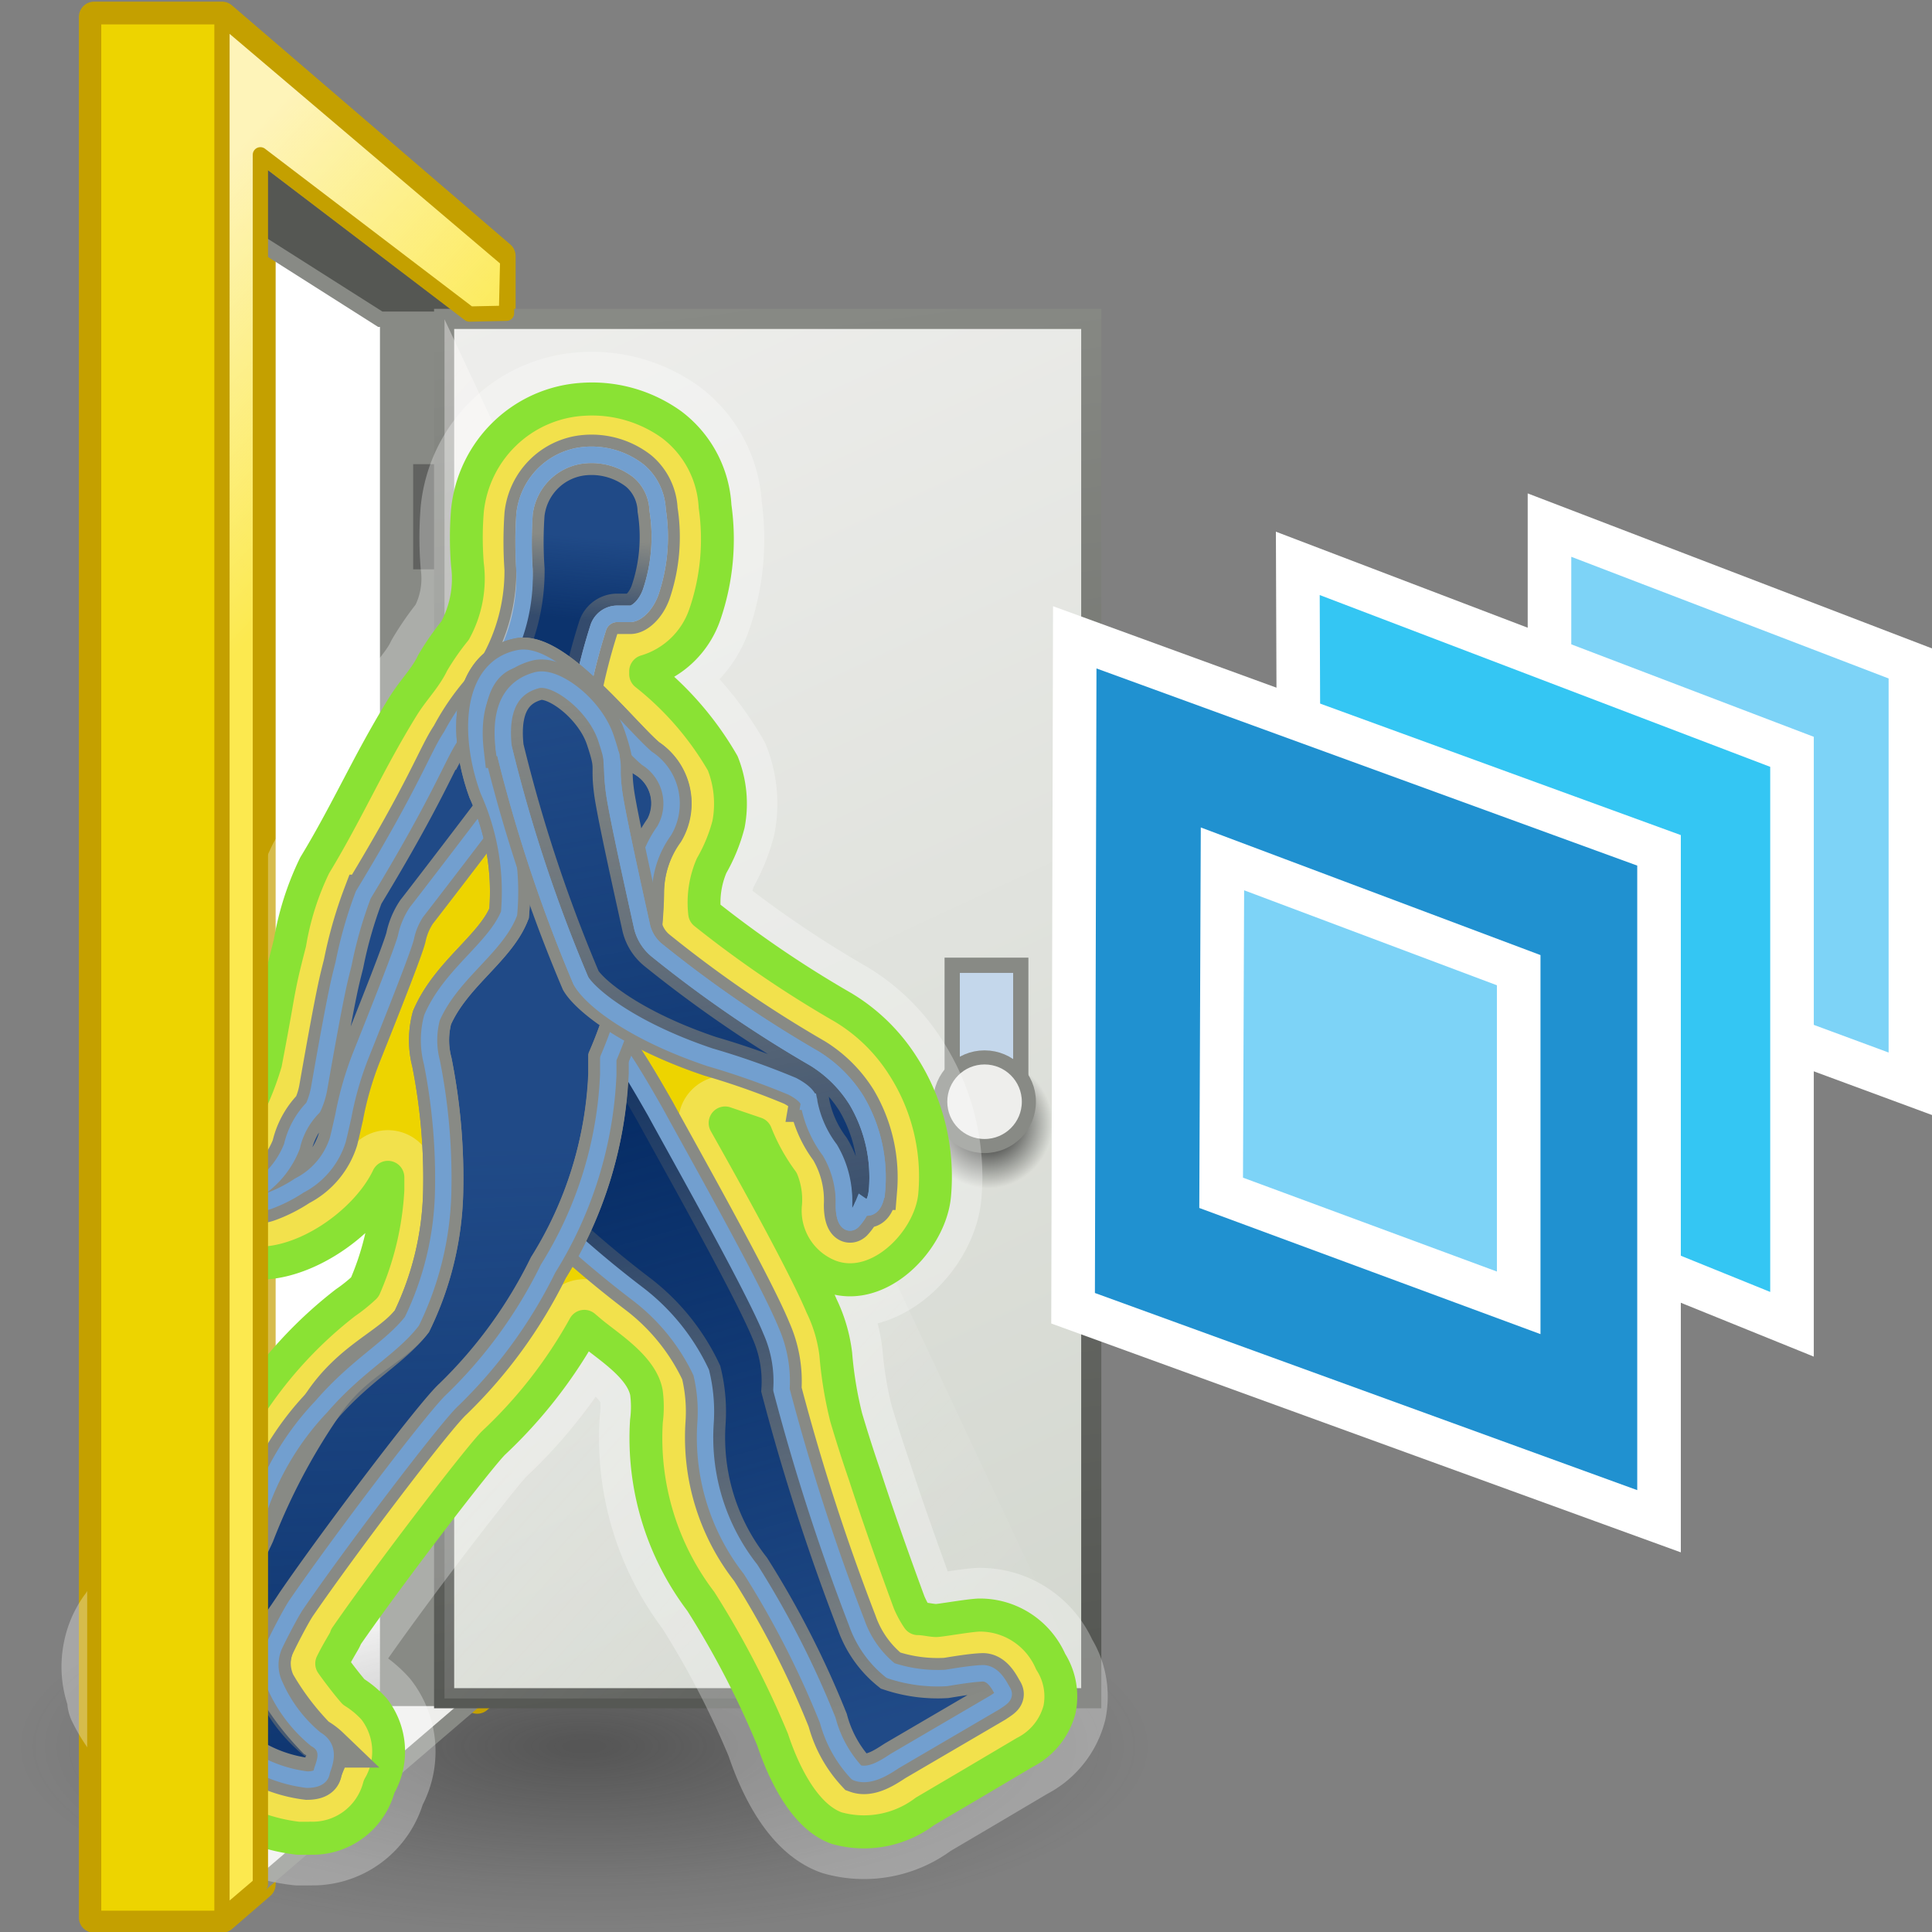 <?xml version="1.0" encoding="UTF-8" standalone="no"?>
<svg
   xmlns:dc="http://purl.org/dc/elements/1.1/"
   xmlns:cc="http://creativecommons.org/ns#"
   xmlns:rdf="http://www.w3.org/1999/02/22-rdf-syntax-ns#"
   xmlns:svg="http://www.w3.org/2000/svg"
   xmlns="http://www.w3.org/2000/svg"
   xmlns:xlink="http://www.w3.org/1999/xlink"
   xmlns:sodipodi="http://sodipodi.sourceforge.net/DTD/sodipodi-0.dtd"
   xmlns:inkscape="http://www.inkscape.org/namespaces/inkscape"
   viewBox="0 0 48 48"
   version="1.1"
   id="svg143"
   sodipodi:docname="kinefx-usdskinimport.svg"
   inkscape:version="1.0.1 (3bc2e813f5, 2020-09-07)">
  <rect x="0" y="0" width="48" height="48" fill="#808080" stroke="none"/>
  <sodipodi:namedview
     pagecolor="#ffffff"
     bordercolor="#666666"
     borderopacity="1"
     objecttolerance="10"
     gridtolerance="10"
     guidetolerance="10"
     inkscape:pageopacity="0"
     inkscape:pageshadow="2"
     inkscape:window-width="2560"
     inkscape:window-height="1377"
     id="namedview145"
     showgrid="false"
     inkscape:zoom="15.417847"
     inkscape:cx="25.432927"
     inkscape:cy="23.38865"
     inkscape:window-x="-8"
     inkscape:window-y="-8"
     inkscape:window-maximized="1"
     inkscape:current-layer="svg143"
     inkscape:snap-global="true" />
  <defs
     id="defs47">
    <linearGradient
       inkscape:collect="always"
       id="linearGradient1112">
      <stop
         style="stop-color:#555753;stop-opacity:1;"
         offset="0"
         id="stop1108" />
      <stop
         style="stop-color:#888a85;stop-opacity:1"
         offset="1"
         id="stop1110" />
    </linearGradient>
    <linearGradient
       inkscape:collect="always"
       id="linearGradient1056">
      <stop
         style="stop-color:#000000;stop-opacity:1;"
         offset="0"
         id="stop1052" />
      <stop
         style="stop-color:#000000;stop-opacity:0;"
         offset="1"
         id="stop1054" />
    </linearGradient>
    <linearGradient
       inkscape:collect="always"
       id="linearGradient1046">
      <stop
         style="stop-color:#d3d7cf;stop-opacity:1"
         offset="0"
         id="stop1042" />
      <stop
         style="stop-color:#eeeeec;stop-opacity:1"
         offset="1"
         id="stop1044" />
    </linearGradient>
    <style
       id="style2">.cls-1,.cls-15,.cls-19,.cls-23,.cls-28,.cls-3,.cls-32,.cls-5{fill:none;}.cls-2{fill:url(#radial-gradient);}.cls-3,.cls-32,.cls-5{stroke:#c4a000;}.cls-23,.cls-3,.cls-5{stroke-linecap:round;stroke-linejoin:round;}.cls-15,.cls-3{stroke-width:0.7px;}.cls-4{fill:#edd400;}.cls-10,.cls-16,.cls-23,.cls-32,.cls-5,.cls-6,.cls-7{stroke-width:0.35px;}.cls-6{fill:#eeeeec;}.cls-10,.cls-16,.cls-6,.cls-7{stroke:#888a85;}.cls-10,.cls-15,.cls-16,.cls-19,.cls-28,.cls-32,.cls-6,.cls-7{stroke-miterlimit:10;}.cls-7{fill:#555753;}.cls-8{fill:#fce94f;}.cls-14,.cls-9{opacity:0.62;}.cls-9{fill:url(#linear-gradient);}.cls-10{fill:#888a85;}.cls-11{fill:#616260;}.cls-12{fill:#ef2929;}.cls-13{fill:url(#linear-gradient-2);}.cls-14{fill:url(#linear-gradient-3);}.cls-15{stroke:#a40000;}.cls-16,.cls-29{fill:#c4d7eb;}.cls-17{clip-path:url(#clip-path);}.cls-18{fill:url(#linear-gradient-4);}.cls-19{stroke:#d0dfef;}.cls-19,.cls-28{stroke-width:0.27px;}.cls-20{fill:#204a87;}.cls-21{fill:url(#New_Gradient_Swatch_2);}.cls-22{fill:url(#linear-gradient-5);}.cls-23{stroke:#729fcf;}.cls-24{fill:url(#linear-gradient-6);}.cls-25{fill:#3465a4;}.cls-26{fill:url(#New_Gradient_Swatch_2-2);}.cls-27{fill:url(#linear-gradient-7);}.cls-28{stroke:#204a87;}.cls-30{fill:url(#linear-gradient-8);}.cls-31{fill:url(#linear-gradient-9);}</style>
    <radialGradient
       id="radial-gradient"
       cx="-6.43"
       cy="40.95"
       r="20.08"
       gradientTransform="translate(31.43 30.8) scale(1.19 0.25)"
       gradientUnits="userSpaceOnUse">
      <stop
         offset="0.03"
         stop-color="#2c2c2c"
         stop-opacity="0.5"
         id="stop4" />
      <stop
         offset="0.68"
         stop-color="#2c2c2c"
         stop-opacity="0.1"
         id="stop6" />
      <stop
         offset="0.93"
         stop-color="#2c2c2c"
         stop-opacity="0"
         id="stop8" />
    </radialGradient>
    <linearGradient
       id="linear-gradient"
       x1="12.4"
       y1="20.64"
       x2="6.65"
       y2="15.23"
       gradientUnits="userSpaceOnUse">
      <stop
         offset="0"
         stop-color="#fff"
         stop-opacity="0"
         id="stop11" />
      <stop
         offset="1"
         stop-color="snow"
         id="stop13" />
    </linearGradient>
    <linearGradient
       id="linear-gradient-2"
       x1="91.82"
       y1="26.87"
       x2="73.82"
       y2="20.75"
       gradientTransform="matrix(1.084,0,0,-1.084,-119.05,2.313)"
       gradientUnits="userSpaceOnUse">
      <stop
         offset="0"
         stop-color="#ef2929"
         stop-opacity="0"
         id="stop16" />
      <stop
         offset="1"
         stop-color="#a40000"
         id="stop18" />
      <stop
         offset="1"
         stop-color="snow"
         id="stop20" />
    </linearGradient>
    <linearGradient
       id="linear-gradient-3"
       x1="77.79"
       y1="39.37"
       x2="116.5"
       y2="4.07"
       gradientTransform="matrix(-1,0,0,1,114.39,0)"
       xlink:href="#linear-gradient" />
    <clipPath
       id="clip-path">
      <rect
         class="cls-1"
         x="16.57"
         y="8.49"
         width="16.08"
         height="35.33"
         transform="translate(49.23 52.3) rotate(-180)"
         id="rect24" />
    </clipPath>
    <linearGradient
       id="linear-gradient-4"
       x1="5.78"
       y1="10.93"
       x2="9.09"
       y2="10.93"
       gradientTransform="translate(11.01 10.55) rotate(2.61)"
       gradientUnits="userSpaceOnUse">
      <stop
         offset="0"
         stop-color="#b2cbe5"
         id="stop27" />
      <stop
         offset="1"
         stop-color="#3465a4"
         id="stop29" />
    </linearGradient>
    <linearGradient
       id="New_Gradient_Swatch_2"
       x1="-0.3"
       y1="-70.83"
       x2="2.25"
       y2="-68.48"
       gradientTransform="matrix(0.97, 0.27, -0.28, 0.96, -1.83, 80.07)"
       gradientUnits="userSpaceOnUse">
      <stop
         offset="0"
         stop-color="#729fcf"
         id="stop32" />
      <stop
         offset="1"
         stop-color="#3465a4"
         id="stop34" />
    </linearGradient>
    <linearGradient
       id="linear-gradient-5"
       x1="23.54"
       y1="42"
       x2="18.4"
       y2="23.77"
       gradientTransform="translate(3.53)"
       gradientUnits="userSpaceOnUse">
      <stop
         offset="0"
         stop-color="#00255d"
         stop-opacity="0"
         id="stop37" />
      <stop
         offset="1"
         stop-color="#00255d"
         id="stop39" />
    </linearGradient>
    <linearGradient
       id="linear-gradient-6"
       x1="17.05"
       y1="15.12"
       x2="20.48"
       y2="16.06"
       gradientTransform="translate(3.53)"
       xlink:href="#linear-gradient-4" />
    <linearGradient
       id="New_Gradient_Swatch_2-2"
       x1="28.56"
       y1="220.55"
       x2="32.15"
       y2="220.55"
       gradientTransform="matrix(0.85,-0.53,0.53,0.85,-121.4,-157.12)"
       xlink:href="#New_Gradient_Swatch_2" />
    <linearGradient
       id="linear-gradient-7"
       x1="29.77"
       y1="219.97"
       x2="30.76"
       y2="221.87"
       gradientTransform="matrix(0.85,-0.53,0.53,0.85,-121.4,-157.12)"
       xlink:href="#linear-gradient-5" />
    <linearGradient
       id="linear-gradient-8"
       x1="13.5"
       y1="32.29"
       x2="14.21"
       y2="52.23"
       xlink:href="#linear-gradient-5" />
    <linearGradient
       id="linear-gradient-9"
       x1="19.2"
       y1="17.97"
       x2="23.01"
       y2="39.56"
       gradientTransform="translate(3.53)"
       xlink:href="#linear-gradient-4" />
    <linearGradient
       inkscape:collect="always"
       xlink:href="#linear-gradient"
       id="linearGradient972"
       gradientUnits="userSpaceOnUse"
       x1="12.4"
       y1="20.64"
       x2="6.65"
       y2="15.23" />
    <radialGradient
       id="radial-gradient-4"
       cx="8.92"
       cy="40.95"
       r="20.08"
       gradientTransform="matrix(1.19,0,0,0.25,13.22,30.8)"
       gradientUnits="userSpaceOnUse">
      <stop
         offset="0.03"
         stop-color="#2c2c2c"
         stop-opacity="0.5"
         id="stop4-8" />
      <stop
         offset="0.68"
         stop-color="#2c2c2c"
         stop-opacity="0.1"
         id="stop6-5" />
      <stop
         offset="0.93"
         stop-color="#2c2c2c"
         stop-opacity="0"
         id="stop8-5" />
    </radialGradient>
    <linearGradient
       inkscape:collect="always"
       xlink:href="#linearGradient1046"
       id="linearGradient1048"
       x1="-26.744"
       y1="-41.645"
       x2="-11.046"
       y2="-7.933"
       gradientUnits="userSpaceOnUse" />
    <radialGradient
       inkscape:collect="always"
       xlink:href="#linearGradient1056"
       id="radialGradient1058"
       cx="25.015"
       cy="27.926"
       fx="25.015"
       fy="27.926"
       r="1.101"
       gradientUnits="userSpaceOnUse"
       gradientTransform="matrix(1.461,0,0,1.461,-12.003,-12.884)" />
    <linearGradient
       inkscape:collect="always"
       xlink:href="#linearGradient1112"
       id="linearGradient1114"
       x1="-21.333"
       y1="-42.292"
       x2="-16.683"
       y2="-7.626"
       gradientUnits="userSpaceOnUse" />
    <linearGradient
       inkscape:collect="always"
       xlink:href="#linear-gradient-27"
       id="linearGradient3283"
       gradientUnits="userSpaceOnUse"
       x1="30.69"
       y1="40.76"
       x2="24.9"
       y2="20.25"
       gradientTransform="matrix(1.169,0,0,1.169,-7.167,-3.661)" />
    <linearGradient
       id="linear-gradient-27"
       x1="30.69"
       y1="40.76"
       x2="24.9"
       y2="20.25"
       gradientUnits="userSpaceOnUse">
      <stop
         offset="0"
         stop-color="#00255d"
         stop-opacity="0"
         id="stop3189" />
      <stop
         offset="1"
         stop-color="#00255d"
         id="stop3191" />
    </linearGradient>
    <linearGradient
       id="linear-gradient-2-7"
       x1="24.57"
       y1="9.8"
       x2="24.4"
       y2="11.9"
       xlink:href="#linear-gradient-27"
       gradientTransform="matrix(1.169,0,0,1.169,-7.167,-3.661)" />
    <linearGradient
       id="linear-gradient-3-6"
       x1="20.16"
       y1="25.63"
       x2="21.26"
       y2="56.27"
       xlink:href="#linear-gradient-27"
       gradientTransform="matrix(1.169,0,0,1.169,-7.167,-3.661)" />
    <linearGradient
       id="linear-gradient-4-2"
       x1="26.09"
       y1="13.73"
       x2="30.38"
       y2="38.07"
       xlink:href="#linear-gradient-27"
       gradientTransform="matrix(1.169,0,0,1.169,-7.167,-3.661)" />
  </defs>
  <title
     id="title49">6-Character Export</title>
  <path
     style="fill:#ffffff;fill-rule:evenodd;stroke:none;stroke-width:1px;stroke-linecap:butt;stroke-linejoin:miter;stroke-opacity:1"
     d="M 4.245,3.069 11.859,7.923 10.253,42.514 4.506,46.367 Z"
     id="path1040" />
  <g
     id="shadow-4"
     transform="matrix(0.633,0,0,1,-0.573,2.348)"
     style="stroke-width:1.257">
    <ellipse
       class="cls-2"
       cx="23.8"
       cy="40.95"
       rx="22.88"
       ry="4.8"
       id="ellipse51-8"
       style="fill:url(#radial-gradient-4);stroke-width:1.257" />
  </g>
  <polygon
     class="cls-3"
     points="12.76,45.78 15.69,45.78 16.57,45.02 16.57,5.38 21.54,9.15 21.54,40.76 22.07,40.31 22.07,7.7 15.69,2.22 12.76,2.22 "
     id="polygon54"
     transform="matrix(1.084,0,0,1.084,-11.493,-1.986)" />
  <rect
     class="cls-11"
     x="-11.035"
     y="-38.592"
     width="0.77"
     height="2.613"
     transform="scale(-1)"
     id="rect72"
     style="stroke-width:1;fill:#eeeeec" />
  <polyline
     class="cls-6"
     points="16.57 45.02 21.54 40.76 19.32 40.76 16.06 43.1"
     id="polyline60"
     transform="matrix(1.084,0,0,1.084,-11.493,-1.986)" />
  <polyline
     class="cls-7"
     points="16.57 5.38 21.54 9.15 19.32 9.15 16.06 7.08"
     id="polyline62"
     transform="matrix(1.084,0,0,1.084,-11.493,-1.986)" />
  <rect
     class="cls-10"
     x="-11.859"
     y="-42.192"
     width="2.244"
     height="34.269"
     transform="scale(-1)"
     id="rect70"
     style="fill:#888a85" />
  <rect
     class="cls-11"
     x="-11.035"
     y="-14.145"
     width="0.77"
     height="2.613"
     transform="scale(-1)"
     id="rect74"
     style="stroke-width:1" />
  <g
     id="g1231">
    <path
       id="rect82"
       style="fill:url(#linearGradient1048);fill-opacity:1;stroke:url(#linearGradient1114);stroke-width:0.5;stroke-miterlimit:10;stroke-dasharray:none"
       transform="scale(-1)"
       d="m -27.112,-42.192 h 16.078 v 34.269 h -16.078 z"
       class="cls-15" />
    <polygon
       class="cls-14"
       points="20.79,40.76 20.79,9.15 35.61,40.76 "
       id="polygon80"
       style="fill:url(#linear-gradient-3);stroke-width:0.922"
       transform="matrix(1.084,0,0,1.084,-11.493,-1.986)" />
    <circle
       class="cls-6"
       cx="24.553"
       cy="27.926"
       r="1.609"
       id="circle1050"
       style="fill:url(#radialGradient1058);fill-opacity:1;stroke:none" />
    <rect
       style="color:#000000;font-variation-settings:normal;overflow:visible;opacity:1;vector-effect:none;fill:#c4d7eb;fill-opacity:1;stroke:#888a85;stroke-width:0.379px;stroke-linecap:butt;stroke-linejoin:miter;stroke-miterlimit:10;stroke-dasharray:none;stroke-dashoffset:0;stroke-opacity:1;stop-color:#000000;stop-opacity:1"
       id="rect1166"
       width="1.704"
       height="3.872"
       x="23.657"
       y="23.982" />
    <circle
       class="cls-6"
       cx="24.461"
       cy="27.372"
       r="1.101"
       id="circle86" />
  </g>
  <g
     id="g3555"
     transform="matrix(0.82,0,0,0.825,-3.133,6.923)"
     style="stroke-width:1.216">
    <path
       class="cls-2"
       d="m 13.227,46.967 h -0.374 a 5.505,5.505 0 0 1 -2.407,-0.877 17.18,17.18 0 0 1 -2.022,-1.695 7.082,7.082 0 0 1 -0.795,-0.982 4.207,4.207 0 0 1 -0.351,-0.596 0.806,0.806 0 0 1 0,-0.152 2.244,2.244 0 0 1 -0.129,-1.309 2.197,2.197 0 0 1 0.362,-0.853 1.987,1.987 0 0 0 0.117,-0.164 3.401,3.401 0 0 1 0.351,-0.362 v 0 l 0.07,-0.07 0.257,-0.304 0.117,-0.129 0.316,-0.409 0.093,-0.117 0.269,-0.397 0.093,-0.14 0.07,-0.105 c 0.07,-0.117 0.152,-0.269 0.222,-0.409 l 0.093,-0.152 a 6.486,6.486 0 0 0 0.362,-0.806 12.856,12.856 0 0 1 4.348,-6.101 4.827,4.827 0 0 0 0.584,-0.467 8.426,8.426 0 0 0 0.701,-2.933 c 0,-0.129 0,-0.245 0,-0.374 -0.678,1.426 -2.781,2.875 -4.418,2.536 a 1.963,1.963 0 0 1 -1.449,-1.414 2.01,2.01 0 0 1 0.117,-1.169 c 0.269,-0.643 0.947,-0.9 1.227,-1.519 a 8.59,8.59 0 0 0 0.818,-1.882 c 0.117,-0.608 0.222,-1.169 0.339,-1.835 0.117,-0.666 0.187,-0.947 0.304,-1.414 l 0.093,-0.362 A 8.555,8.555 0 0 1 13.355,17.668 c 0.631,-1.028 1.169,-2.104 1.741,-3.167 0.292,-0.538 0.596,-1.075 0.923,-1.601 0.327,-0.526 0.69,-0.865 0.912,-1.332 a 8.006,8.006 0 0 1 0.678,-0.97 3.249,3.249 0 0 0 0.374,-1.987 10.062,10.062 0 0 1 0,-1.624 3.74,3.74 0 0 1 3.506,-3.354 4.149,4.149 0 0 1 2.676,0.76 3.296,3.296 0 0 1 1.321,2.466 6.93,6.93 0 0 1 -0.304,3.237 2.7,2.7 0 0 1 -1.8,1.73 v 0.082 a 9.443,9.443 0 0 1 2.337,2.688 3.284,3.284 0 0 1 0.175,1.835 5.037,5.037 0 0 1 -0.514,1.25 2.805,2.805 0 0 0 -0.21,1.426 33.658,33.658 0 0 0 4.196,2.84 5.481,5.481 0 0 1 1.8,1.741 6.136,6.136 0 0 1 0.97,3.938 c -0.152,1.437 -1.847,3.085 -3.342,2.337 A 2.115,2.115 0 0 1 27.625,27.835 1.531,1.531 0 0 0 27.52,27.169 6.299,6.299 0 0 1 26.725,25.743 l -0.935,-0.316 c 0.888,1.566 2.396,4.266 2.922,5.505 a 4.581,4.581 0 0 1 0.432,1.461 11.78,11.78 0 0 0 0.316,1.905 c 0.175,0.584 0.362,1.169 0.561,1.741 0.421,1.286 0.877,2.559 1.344,3.822 a 2.875,2.875 0 0 0 0.269,0.491 c 0.187,0 0.421,0.058 0.549,0.058 0.129,0 0.982,-0.152 1.297,-0.164 a 2.337,2.337 0 0 1 2.174,1.402 1.94,1.94 0 0 1 0.269,1.437 2.034,2.034 0 0 1 -1.052,1.297 l -1.589,0.935 -1.437,0.841 a 3.074,3.074 0 0 1 -2.676,0.503 c -1.028,-0.362 -1.66,-1.823 -1.94,-2.665 a 27.312,27.312 0 0 0 -2.174,-4.161 8.099,8.099 0 0 1 -1.648,-5.434 3.284,3.284 0 0 0 0,-0.853 C 23.266,32.791 22.307,32.195 21.746,31.739 l -0.222,-0.187 a 14.258,14.258 0 0 1 -2.746,3.506 c -0.432,0.421 -3.109,3.88 -4.476,5.843 0,0.07 -0.199,0.339 -0.432,0.806 0.164,0.234 0.479,0.643 0.666,0.853 a 2.875,2.875 0 0 1 0.619,0.514 2.08,2.08 0 0 1 0.152,2.337 v 0 a 2.08,2.08 0 0 1 -2.08,1.554 z"
       id="path3204"
       style="fill:#edd400;stroke-width:1.216" />
    <path
       class="cls-4"
       d="m 13.227,46.967 h -0.374 a 5.505,5.505 0 0 1 -2.407,-0.877 17.18,17.18 0 0 1 -2.022,-1.695 7.082,7.082 0 0 1 -0.795,-0.982 4.207,4.207 0 0 1 -0.351,-0.596 0.806,0.806 0 0 1 0,-0.152 2.244,2.244 0 0 1 -0.129,-1.309 2.197,2.197 0 0 1 0.362,-0.853 1.987,1.987 0 0 0 0.117,-0.164 3.401,3.401 0 0 1 0.351,-0.362 v 0 l 0.07,-0.07 0.257,-0.304 0.117,-0.129 0.316,-0.409 0.093,-0.117 0.269,-0.397 0.093,-0.14 0.07,-0.105 c 0.07,-0.117 0.152,-0.269 0.222,-0.409 l 0.093,-0.152 a 6.486,6.486 0 0 0 0.362,-0.806 12.856,12.856 0 0 1 4.348,-6.101 4.827,4.827 0 0 0 0.584,-0.467 8.426,8.426 0 0 0 0.701,-2.933 c 0,-0.129 0,-0.245 0,-0.374 -0.678,1.426 -2.781,2.875 -4.418,2.536 a 1.963,1.963 0 0 1 -1.449,-1.414 2.01,2.01 0 0 1 0.117,-1.169 c 0.269,-0.643 0.947,-0.9 1.227,-1.519 a 8.59,8.59 0 0 0 0.818,-1.882 c 0.117,-0.608 0.222,-1.169 0.339,-1.835 0.117,-0.666 0.187,-0.947 0.304,-1.414 l 0.093,-0.362 A 8.555,8.555 0 0 1 13.355,17.668 c 0.631,-1.028 1.169,-2.104 1.741,-3.167 0.292,-0.538 0.596,-1.075 0.923,-1.601 0.327,-0.526 0.69,-0.865 0.912,-1.332 a 8.006,8.006 0 0 1 0.678,-0.97 3.249,3.249 0 0 0 0.374,-1.987 10.062,10.062 0 0 1 0,-1.624 3.74,3.74 0 0 1 3.506,-3.354 4.149,4.149 0 0 1 2.676,0.76 3.296,3.296 0 0 1 1.321,2.466 6.93,6.93 0 0 1 -0.304,3.237 2.7,2.7 0 0 1 -1.8,1.73 v 0.082 a 9.443,9.443 0 0 1 2.337,2.688 3.284,3.284 0 0 1 0.175,1.835 5.037,5.037 0 0 1 -0.514,1.25 2.805,2.805 0 0 0 -0.21,1.426 33.658,33.658 0 0 0 4.196,2.84 5.481,5.481 0 0 1 1.8,1.741 6.136,6.136 0 0 1 0.97,3.938 c -0.152,1.437 -1.847,3.085 -3.342,2.337 A 2.115,2.115 0 0 1 27.625,27.835 1.531,1.531 0 0 0 27.52,27.169 6.299,6.299 0 0 1 26.725,25.743 l -0.935,-0.316 c 0.888,1.566 2.396,4.266 2.922,5.505 a 4.581,4.581 0 0 1 0.432,1.461 11.78,11.78 0 0 0 0.316,1.905 c 0.175,0.584 0.362,1.169 0.561,1.741 0.421,1.286 0.877,2.559 1.344,3.822 a 2.875,2.875 0 0 0 0.269,0.491 c 0.187,0 0.421,0.058 0.549,0.058 0.129,0 0.982,-0.152 1.297,-0.164 a 2.337,2.337 0 0 1 2.174,1.402 1.94,1.94 0 0 1 0.269,1.437 2.034,2.034 0 0 1 -1.052,1.297 l -1.589,0.935 -1.437,0.841 a 3.074,3.074 0 0 1 -2.676,0.503 c -1.028,-0.362 -1.66,-1.823 -1.94,-2.665 a 27.312,27.312 0 0 0 -2.174,-4.161 8.099,8.099 0 0 1 -1.648,-5.434 3.284,3.284 0 0 0 0,-0.853 C 23.266,32.791 22.307,32.195 21.746,31.739 l -0.222,-0.187 a 14.258,14.258 0 0 1 -2.746,3.506 c -0.432,0.421 -3.109,3.88 -4.476,5.843 0,0.07 -0.199,0.339 -0.432,0.806 0.164,0.234 0.479,0.643 0.666,0.853 a 2.875,2.875 0 0 1 0.619,0.514 2.08,2.08 0 0 1 0.152,2.337 v 0 a 2.08,2.08 0 0 1 -2.08,1.554 z"
       id="path3206"
       style="opacity:0.3;fill:none;stroke:#ffffff;stroke-width:2.842px;stroke-linecap:round;stroke-linejoin:round" />
    <path
       class="cls-5"
       d="m 13.227,46.967 h -0.374 a 5.505,5.505 0 0 1 -2.407,-0.877 17.18,17.18 0 0 1 -2.022,-1.695 7.082,7.082 0 0 1 -0.795,-0.982 4.207,4.207 0 0 1 -0.351,-0.596 0.806,0.806 0 0 1 0,-0.152 2.244,2.244 0 0 1 -0.129,-1.309 2.197,2.197 0 0 1 0.362,-0.853 1.987,1.987 0 0 0 0.117,-0.164 3.401,3.401 0 0 1 0.351,-0.362 v 0 l 0.07,-0.07 0.257,-0.304 0.117,-0.129 0.316,-0.409 0.093,-0.117 0.269,-0.397 0.093,-0.14 0.07,-0.105 c 0.07,-0.117 0.152,-0.269 0.222,-0.409 l 0.093,-0.152 a 6.486,6.486 0 0 0 0.362,-0.806 12.856,12.856 0 0 1 4.348,-6.101 4.827,4.827 0 0 0 0.584,-0.467 8.426,8.426 0 0 0 0.701,-2.933 c 0,-0.129 0,-0.245 0,-0.374 -0.678,1.426 -2.781,2.875 -4.418,2.536 a 1.963,1.963 0 0 1 -1.449,-1.414 2.01,2.01 0 0 1 0.117,-1.169 c 0.269,-0.643 0.947,-0.9 1.227,-1.519 a 8.59,8.59 0 0 0 0.818,-1.882 c 0.117,-0.608 0.222,-1.169 0.339,-1.835 0.117,-0.666 0.187,-0.947 0.304,-1.414 l 0.093,-0.362 A 8.555,8.555 0 0 1 13.355,17.668 c 0.631,-1.028 1.169,-2.104 1.741,-3.167 0.292,-0.538 0.596,-1.075 0.923,-1.601 0.327,-0.526 0.69,-0.865 0.912,-1.332 a 8.006,8.006 0 0 1 0.678,-0.97 3.249,3.249 0 0 0 0.374,-1.987 10.062,10.062 0 0 1 0,-1.624 3.74,3.74 0 0 1 3.506,-3.354 4.149,4.149 0 0 1 2.676,0.76 3.296,3.296 0 0 1 1.321,2.466 6.93,6.93 0 0 1 -0.304,3.237 2.7,2.7 0 0 1 -1.8,1.73 v 0.082 a 9.443,9.443 0 0 1 2.337,2.688 3.284,3.284 0 0 1 0.175,1.835 5.037,5.037 0 0 1 -0.514,1.25 2.805,2.805 0 0 0 -0.21,1.426 33.658,33.658 0 0 0 4.196,2.84 5.481,5.481 0 0 1 1.8,1.741 6.136,6.136 0 0 1 0.97,3.938 c -0.152,1.437 -1.847,3.085 -3.342,2.337 A 2.115,2.115 0 0 1 27.625,27.835 1.531,1.531 0 0 0 27.52,27.169 6.299,6.299 0 0 1 26.725,25.743 l -0.935,-0.316 c 0.888,1.566 2.396,4.266 2.922,5.505 a 4.581,4.581 0 0 1 0.432,1.461 11.78,11.78 0 0 0 0.316,1.905 c 0.175,0.584 0.362,1.169 0.561,1.741 0.421,1.286 0.877,2.559 1.344,3.822 a 2.875,2.875 0 0 0 0.269,0.491 c 0.187,0 0.421,0.058 0.549,0.058 0.129,0 0.982,-0.152 1.297,-0.164 a 2.337,2.337 0 0 1 2.174,1.402 1.94,1.94 0 0 1 0.269,1.437 2.034,2.034 0 0 1 -1.052,1.297 l -1.589,0.935 -1.437,0.841 a 3.074,3.074 0 0 1 -2.676,0.503 c -1.028,-0.362 -1.66,-1.823 -1.94,-2.665 a 27.312,27.312 0 0 0 -2.174,-4.161 8.099,8.099 0 0 1 -1.648,-5.434 3.284,3.284 0 0 0 0,-0.853 C 23.266,32.791 22.307,32.195 21.746,31.739 l -0.222,-0.187 a 14.258,14.258 0 0 1 -2.746,3.506 c -0.432,0.421 -3.109,3.88 -4.476,5.843 0,0.07 -0.199,0.339 -0.432,0.806 0.164,0.234 0.479,0.643 0.666,0.853 a 2.875,2.875 0 0 1 0.619,0.514 2.08,2.08 0 0 1 0.152,2.337 v 0 a 2.08,2.08 0 0 1 -2.08,1.554 z"
       id="path3210"
       style="fill:none;stroke:#8ae234;stroke-width:0.995px;stroke-linecap:round;stroke-linejoin:round" />
    <path
       class="cls-6"
       d="m 17.481,13.788 c -0.397,0.584 -0.713,1.589 -2.653,4.768 a 12.856,12.856 0 0 0 -0.596,2.069 c -0.117,0.479 -0.187,0.619 -0.736,3.728 a 2.337,2.337 0 0 1 -0.187,0.608 2.431,2.431 0 0 0 -0.643,1.169 2.723,2.723 0 0 1 -0.97,1.239 c -0.327,0.257 -0.374,0.444 -0.21,0.479 a 1.169,1.169 0 0 0 0.444,-0.058 4.394,4.394 0 0 0 0.958,-0.479 2.337,2.337 0 0 0 1.169,-1.379 c 0.07,-0.28 0.117,-0.503 0.164,-0.701 a 9.981,9.981 0 0 1 0.538,-1.858 c 0.503,-1.25 1.321,-3.296 1.367,-3.565 a 2.162,2.162 0 0 1 0.316,-0.736 c 0.07,-0.082 2.489,-3.214 2.571,-3.354 1.169,-1.975 0,-1.683 0.093,-3.974 v 0 a 7.199,7.199 0 0 0 -1.624,2.045 z"
       id="path3212"
       style="fill:#204a87;stroke-width:1.216" />
    <path
       class="cls-7"
       d="m 17.481,13.788 c -0.397,0.584 -0.713,1.589 -2.653,4.768 a 12.856,12.856 0 0 0 -0.596,2.069 c -0.117,0.479 -0.187,0.619 -0.736,3.728 a 2.337,2.337 0 0 1 -0.187,0.608 2.431,2.431 0 0 0 -0.643,1.169 2.723,2.723 0 0 1 -0.97,1.239 c -0.327,0.257 -0.374,0.444 -0.21,0.479 a 1.169,1.169 0 0 0 0.444,-0.058 4.394,4.394 0 0 0 0.958,-0.479 2.337,2.337 0 0 0 1.169,-1.379 c 0.07,-0.28 0.117,-0.503 0.164,-0.701 a 9.981,9.981 0 0 1 0.538,-1.858 c 0.503,-1.25 1.321,-3.296 1.367,-3.565 a 2.162,2.162 0 0 1 0.316,-0.736 c 0.07,-0.082 2.489,-3.214 2.571,-3.354 1.169,-1.975 0,-1.683 0.093,-3.974 v 0 a 7.199,7.199 0 0 0 -1.624,2.045 z"
       id="path3214"
       style="fill:none;stroke:#729fcf;stroke-width:0.497px;stroke-linecap:round;stroke-linejoin:round;stroke-miterlimit:10" />
    <path
       class="cls-6"
       d="m 34.205,42.549 c -0.082,-0.129 -0.269,-0.561 -0.619,-0.549 -0.351,0.012 -0.947,0.117 -1.099,0.14 a 4.535,4.535 0 0 1 -1.683,-0.222 3.214,3.214 0 0 1 -1.028,-1.449 65.809,65.809 0 0 1 -2.279,-7.012 3.751,3.751 0 0 0 -0.316,-1.776 v 0 c -0.561,-1.367 -2.875,-5.434 -3.506,-6.591 -0.83,-1.437 -2.244,-3.95 -3.903,-4.032 -2.034,-0.093 -3.424,2.337 -1.94,4.464 a 32.852,32.852 0 0 0 5.353,5.084 6.404,6.404 0 0 1 1.882,2.337 4.932,4.932 0 0 1 0.129,1.543 6.404,6.404 0 0 0 1.367,4.383 27.885,27.885 0 0 1 2.337,4.546 3.716,3.716 0 0 0 0.877,1.578 c 0.421,0.152 0.912,-0.199 1.169,-0.362 l 3.015,-1.753 c 0.21,-0.14 0.327,-0.199 0.245,-0.327 z"
       id="path3216"
       style="fill:#204a87;stroke-width:1.216" />
    <path
       class="cls-8"
       d="m 34.205,42.549 c -0.082,-0.129 -0.269,-0.561 -0.619,-0.549 -0.351,0.012 -0.947,0.117 -1.099,0.14 a 4.535,4.535 0 0 1 -1.683,-0.222 3.214,3.214 0 0 1 -1.028,-1.449 65.809,65.809 0 0 1 -2.279,-7.012 3.751,3.751 0 0 0 -0.316,-1.776 v 0 c -0.561,-1.367 -2.875,-5.434 -3.506,-6.591 -0.83,-1.437 -2.244,-3.95 -3.903,-4.032 -2.034,-0.093 -3.424,2.337 -1.94,4.464 a 32.852,32.852 0 0 0 5.353,5.084 6.404,6.404 0 0 1 1.882,2.337 4.932,4.932 0 0 1 0.129,1.543 6.404,6.404 0 0 0 1.367,4.383 27.885,27.885 0 0 1 2.337,4.546 3.716,3.716 0 0 0 0.877,1.578 c 0.421,0.152 0.912,-0.199 1.169,-0.362 l 3.015,-1.753 c 0.21,-0.14 0.327,-0.199 0.245,-0.327 z"
       id="path3218"
       style="fill:url(#linearGradient3283);stroke-width:1.216" />
    <path
       class="cls-7"
       d="m 34.205,42.549 c -0.082,-0.129 -0.269,-0.561 -0.619,-0.549 -0.351,0.012 -0.947,0.117 -1.099,0.14 a 4.535,4.535 0 0 1 -1.683,-0.222 3.214,3.214 0 0 1 -1.028,-1.449 65.809,65.809 0 0 1 -2.279,-7.012 3.751,3.751 0 0 0 -0.316,-1.776 v 0 c -0.561,-1.367 -2.875,-5.434 -3.506,-6.591 -0.83,-1.437 -2.244,-3.95 -3.903,-4.032 -2.034,-0.093 -3.424,2.337 -1.94,4.464 a 32.852,32.852 0 0 0 5.353,5.084 6.404,6.404 0 0 1 1.882,2.337 4.932,4.932 0 0 1 0.129,1.543 6.404,6.404 0 0 0 1.367,4.383 27.885,27.885 0 0 1 2.337,4.546 3.716,3.716 0 0 0 0.877,1.578 c 0.421,0.152 0.912,-0.199 1.169,-0.362 l 3.015,-1.753 c 0.21,-0.14 0.327,-0.199 0.245,-0.327 z"
       id="path3220"
       style="fill:none;stroke:#729fcf;stroke-width:0.497px;stroke-linecap:round;stroke-linejoin:round;stroke-miterlimit:10" />
    <path
       class="cls-6"
       d="m 21.419,12.572 a 17.881,17.881 0 0 1 0.538,-2.092 0.608,0.608 0 0 1 0.538,-0.386 h 0.421 c 0.175,0 0.467,-0.234 0.619,-0.654 a 5.142,5.142 0 0 0 0.21,-2.478 1.613,1.613 0 0 0 -0.573,-1.169 2.337,2.337 0 0 0 -1.636,-0.479 2.01,2.01 0 0 0 -1.823,1.776 11.687,11.687 0 0 0 0,1.66 5.843,5.843 0 0 1 -0.783,2.98"
       id="path3222"
       style="fill:#204a87;stroke-width:1.216" />
    <path
       class="cls-9"
       d="m 21.419,12.572 a 17.881,17.881 0 0 1 0.538,-2.092 0.608,0.608 0 0 1 0.538,-0.386 h 0.421 c 0.175,0 0.467,-0.234 0.619,-0.654 a 5.142,5.142 0 0 0 0.21,-2.478 1.613,1.613 0 0 0 -0.573,-1.169 2.337,2.337 0 0 0 -1.636,-0.479 2.01,2.01 0 0 0 -1.823,1.776 11.687,11.687 0 0 0 0,1.66 5.843,5.843 0 0 1 -0.783,2.98"
       id="path3224"
       style="fill:url(#linear-gradient-2-7);stroke:#d0dfef;stroke-width:0.497px;stroke-linecap:round;stroke-linejoin:round" />
    <path
       class="cls-7"
       d="m 21.419,12.572 a 17.881,17.881 0 0 1 0.538,-2.092 0.608,0.608 0 0 1 0.538,-0.386 h 0.421 c 0.175,0 0.467,-0.234 0.619,-0.654 a 5.142,5.142 0 0 0 0.21,-2.478 1.613,1.613 0 0 0 -0.573,-1.169 2.337,2.337 0 0 0 -1.636,-0.479 2.01,2.01 0 0 0 -1.823,1.776 14.737,14.737 0 0 0 0,1.753 5.364,5.364 0 0 1 -0.76,2.887"
       id="path3226"
       style="fill:none;stroke:#729fcf;stroke-width:0.497px;stroke-linecap:round;stroke-linejoin:round;stroke-miterlimit:10" />
    <path
       class="cls-6"
       d="m 23.418,14.442 c -0.771,-0.643 -2.781,-3.202 -3.857,-3.015 -1.496,0.28 -1.554,2.337 -0.947,3.985 a 7.398,7.398 0 0 1 0.631,3.705 c -0.421,1.052 -1.765,1.823 -2.337,3.144 a 2.618,2.618 0 0 0 0,1.344 17.823,17.823 0 0 1 0.339,3.938 9.35,9.35 0 0 1 -0.947,3.857 c -0.643,0.818 -1.648,1.309 -2.746,2.571 a 8.415,8.415 0 0 0 -2.022,3.541 15.368,15.368 0 0 1 -2.735,4.161 c -0.199,0.643 1.858,2.419 2.63,2.945 a 4.301,4.301 0 0 0 1.695,0.584 c 0.257,0 0.421,-0.07 0.444,-0.222 0.023,-0.152 0.351,-0.701 -0.175,-0.993 a 4.406,4.406 0 0 1 -1.239,-1.624 1.437,1.437 0 0 1 0,-1.239 c 0.129,-0.269 0.456,-0.9 0.631,-1.169 1.297,-1.882 4.219,-5.715 4.757,-6.194 a 14.235,14.235 0 0 0 2.887,-3.95 11.921,11.921 0 0 0 1.823,-5.843 c 0,-0.175 0,-0.327 0,-0.479 v 0 a 13.148,13.148 0 0 0 1.075,-5.014 3.261,3.261 0 0 1 0.619,-1.847 1.613,1.613 0 0 0 -0.526,-2.185 z"
       id="path3228"
       style="fill:#204a87;stroke-width:1.216" />
    <path
       class="cls-10"
       d="m 23.418,14.442 c -0.771,-0.643 -2.781,-3.202 -3.857,-3.015 -1.496,0.28 -1.554,2.337 -0.947,3.985 a 7.398,7.398 0 0 1 0.631,3.705 c -0.421,1.052 -1.765,1.823 -2.337,3.144 a 2.618,2.618 0 0 0 0,1.344 17.823,17.823 0 0 1 0.339,3.938 9.35,9.35 0 0 1 -0.947,3.857 c -0.643,0.818 -1.835,1.169 -2.746,2.571 a 18.851,18.851 0 0 0 -2.022,3.822 9.35,9.35 0 0 1 -1.064,1.788 c -0.304,0.514 -0.806,0.935 -0.982,1.25 -0.175,0.316 -0.643,0.456 -0.678,0.795 -0.035,0.339 0.596,1.169 0.865,1.449 a 13.872,13.872 0 0 0 1.765,1.496 4.301,4.301 0 0 0 1.695,0.584 c 0.257,0 0.421,-0.07 0.444,-0.222 0.023,-0.152 0.304,-0.608 0.222,-0.701 a 1.94,1.94 0 0 0 -0.397,-0.292 8.111,8.111 0 0 1 -1.239,-1.624 1.437,1.437 0 0 1 0,-1.239 1.169,1.169 0 0 0 0.129,-0.432 v 0 c 0.152,-0.222 0.327,-0.467 0.503,-0.736 1.297,-1.882 4.219,-5.715 4.757,-6.194 a 14.235,14.235 0 0 0 2.887,-3.95 11.921,11.921 0 0 0 1.823,-5.843 c 0,-0.175 0,-0.327 0,-0.479 v 0 a 13.148,13.148 0 0 0 1.075,-5.014 3.261,3.261 0 0 1 0.619,-1.847 1.613,1.613 0 0 0 -0.538,-2.139 z"
       id="path3230"
       style="fill:url(#linear-gradient-3-6);stroke-width:1.216" />
    <path
       class="cls-7"
       d="m 23.418,14.442 c -0.771,-0.643 -2.781,-3.202 -3.857,-3.015 -1.496,0.28 -1.554,2.337 -0.947,3.985 a 7.398,7.398 0 0 1 0.631,3.705 c -0.421,1.052 -1.765,1.823 -2.337,3.144 a 2.618,2.618 0 0 0 0,1.344 17.823,17.823 0 0 1 0.339,3.938 9.35,9.35 0 0 1 -0.947,3.857 c -0.643,0.818 -1.648,1.309 -2.746,2.571 a 8.415,8.415 0 0 0 -2.022,3.541 15.368,15.368 0 0 1 -2.735,4.161 c -0.199,0.643 1.858,2.419 2.63,2.945 a 4.301,4.301 0 0 0 1.695,0.584 c 0.257,0 0.421,-0.07 0.444,-0.222 0.023,-0.152 0.351,-0.701 -0.175,-0.993 a 4.406,4.406 0 0 1 -1.239,-1.624 1.437,1.437 0 0 1 0,-1.239 c 0.129,-0.269 0.456,-0.9 0.631,-1.169 1.297,-1.882 4.219,-5.715 4.757,-6.194 a 14.235,14.235 0 0 0 2.887,-3.95 11.921,11.921 0 0 0 1.823,-5.843 c 0,-0.175 0,-0.327 0,-0.479 v 0 a 13.148,13.148 0 0 0 1.075,-5.014 3.261,3.261 0 0 1 0.619,-1.847 1.613,1.613 0 0 0 -0.526,-2.185 z"
       id="path3232"
       style="fill:none;stroke:#729fcf;stroke-width:0.497px;stroke-linecap:round;stroke-linejoin:round;stroke-miterlimit:10" />
    <path
       class="cls-6"
       d="m 25.334,23.418 a 23.514,23.514 0 0 1 2.501,0.877 c 0.538,0.28 0.503,0.491 0.503,0.491 a 3.389,3.389 0 0 0 0.631,1.426 3.004,3.004 0 0 1 0.421,1.683 c 0,0.456 0.14,0.608 0.269,0.491 a 1.519,1.519 0 0 0 0.292,-0.456 c 0,0 0.374,0.257 0.444,-0.491 A 4.535,4.535 0 0 0 29.775,24.75 3.927,3.927 0 0 0 28.502,23.488 37.398,37.398 0 0 1 23.71,20.215 1.309,1.309 0 0 1 23.277,19.526 c -0.21,-0.947 -0.725,-3.237 -0.841,-3.997 -0.14,-0.97 0.082,-0.69 -0.257,-1.695 -0.339,-1.005 -1.519,-1.893 -2.092,-1.741 -0.573,0.152 -1.169,0.608 -1.005,2.034 a 45.182,45.182 0 0 0 2.337,7.012 c 0.269,0.444 1.508,1.473 3.915,2.279 z"
       id="path3234"
       style="fill:#204a87;stroke-width:1.216" />
    <path
       class="cls-11"
       d="m 25.334,23.418 a 23.514,23.514 0 0 1 2.501,0.877 c 0.538,0.28 0.503,0.491 0.503,0.491 a 3.389,3.389 0 0 0 0.631,1.426 3.004,3.004 0 0 1 0.421,1.683 c 0,0.456 0.14,0.608 0.269,0.491 a 1.519,1.519 0 0 0 0.292,-0.456 c 0,0 0.374,0.257 0.444,-0.491 A 4.535,4.535 0 0 0 29.775,24.75 3.927,3.927 0 0 0 28.502,23.488 37.398,37.398 0 0 1 23.71,20.215 1.309,1.309 0 0 1 23.277,19.526 c -0.21,-0.947 -0.725,-3.237 -0.841,-3.997 -0.14,-0.97 0.082,-0.69 -0.257,-1.695 -0.339,-1.005 -1.519,-1.893 -2.092,-1.741 -0.573,0.152 -1.169,0.608 -1.005,2.034 a 45.182,45.182 0 0 0 2.337,7.012 c 0.269,0.444 1.508,1.473 3.915,2.279 z"
       id="path3236"
       style="fill:url(#linear-gradient-4-2);stroke:#729fcf;stroke-width:0.497px;stroke-miterlimit:10" />
    <path
       class="cls-7"
       d="m 19.082,14.127 a 45.182,45.182 0 0 0 2.337,7.012 c 0.257,0.503 1.496,1.531 3.903,2.337 a 23.514,23.514 0 0 1 2.501,0.877 c 0.538,0.28 0.503,0.491 0.503,0.491 a 3.389,3.389 0 0 0 0.631,1.426 3.004,3.004 0 0 1 0.432,1.624 c 0,0.456 0.14,0.608 0.269,0.491 a 1.519,1.519 0 0 0 0.292,-0.456 c 0,0 0.374,0.257 0.444,-0.491 A 4.535,4.535 0 0 0 29.775,24.75 3.927,3.927 0 0 0 28.502,23.488 37.398,37.398 0 0 1 23.71,20.215 1.309,1.309 0 0 1 23.277,19.526 c -0.21,-0.947 -0.725,-3.237 -0.841,-3.997 -0.07,-0.491 -0.07,-0.83 -0.093,-1.169"
       id="path3238"
       style="fill:none;stroke:#729fcf;stroke-width:0.497px;stroke-linecap:round;stroke-linejoin:round;stroke-miterlimit:10" />
  </g>
  <line
     class="cls-32"
     x1="6.471"
     y1="3.846"
     x2="6.471"
     y2="46.821"
     id="line140" />
  <rect
     class="cls-4"
     x="-5.517"
     y="-47.645"
     width="3.176"
     height="47.213"
     transform="scale(-1)"
     id="rect56"
     style="stroke-width:1" />
  <rect
     class="cls-5"
     x="-5.517"
     y="-47.645"
     width="3.176"
     height="47.213"
     transform="scale(-1)"
     id="rect58" />
  <path
     id="polygon64"
     style="fill:#fce94f;stroke-width:0.922"
     transform="matrix(1.084,0,0,1.084,-11.493,-1.986)"
     d="M 21.328,8.96 16.57,5.38 v 39.64 l -0.88,0.75 V 2.23 l 6.37,5.47 0.023,1.218 z"
     class="cls-8"
     sodipodi:nodetypes="cccccccc" />
  <path
     id="polygon66"
     style="opacity:0.62;fill:url(#linearGradient972);stroke-width:0.922"
     transform="matrix(1.084,0,0,1.084,-11.493,-1.986)"
     d="M 21.241,8.881 16.57,5.38 v 39.64 l -0.88,0.75 V 2.23 l 6.37,5.47 0,1.192 z"
     class="cls-9"
     sodipodi:nodetypes="cccccccc" />
  <path
     id="polygon68"
     transform="matrix(1.084,0,0,1.084,-11.493,-1.986)"
     style="fill:none;stroke:#c4a000;stroke-width:0.35px;stroke-linecap:round;stroke-linejoin:round"
     d="M 21.361,9.03 16.57,5.38 v 39.64 l -0.88,0.75 V 2.23 l 6.549,5.56 -0.028,1.222 z"
     class="cls-5"
     sodipodi:nodetypes="cccccccc" />
  <g
     id="g9507"
     transform="matrix(0.535,0,0,0.535,96.359,18.428)">
    <path
       style="fill:#7dd3f7;fill-opacity:1;stroke:#ffffff;stroke-width:2.024;stroke-linecap:butt;stroke-linejoin:miter;stroke-miterlimit:4;stroke-dasharray:none;stroke-opacity:1"
       d="M -108.154,9.692 V -10.06 l 16.761,6.426 V 15.886 Z"
       id="path8997"
       inkscape:connector-curvature="0"
       sodipodi:nodetypes="ccccc" />
    <path
       sodipodi:nodetypes="cccccc"
       inkscape:connector-curvature="0"
       id="path8995"
       d="m -119.784,7.369 -0.058,-15.652 22.95,8.752 V 27.053 l -22.892,-9.273 z"
       style="fill:#34c6f3;fill-opacity:1;stroke:#ffffff;stroke-width:2.024;stroke-linecap:butt;stroke-linejoin:miter;stroke-miterlimit:4;stroke-dasharray:none;stroke-opacity:1" />
    <path
       inkscape:connector-curvature="0"
       id="path8989"
       d="m -130.2,-4.848 27.133,9.892 v 31.156 l -27.211,-9.892 z"
       style="fill:#2091d0;fill-opacity:1;stroke:#ffffff;stroke-width:2.024;stroke-linecap:butt;stroke-linejoin:miter;stroke-miterlimit:4;stroke-dasharray:none;stroke-opacity:1" />
    <path
       style="fill:#7dd3f7;fill-opacity:1;stroke:#ffffff;stroke-width:2.024;stroke-linecap:butt;stroke-linejoin:miter;stroke-miterlimit:4;stroke-dasharray:none;stroke-opacity:1"
       d="m -123.341,5.44 13.757,5.169 v 15.448 l -13.818,-5.109 z"
       id="path8993"
       inkscape:connector-curvature="0"
       sodipodi:nodetypes="ccccc" />
  </g>
</svg>
